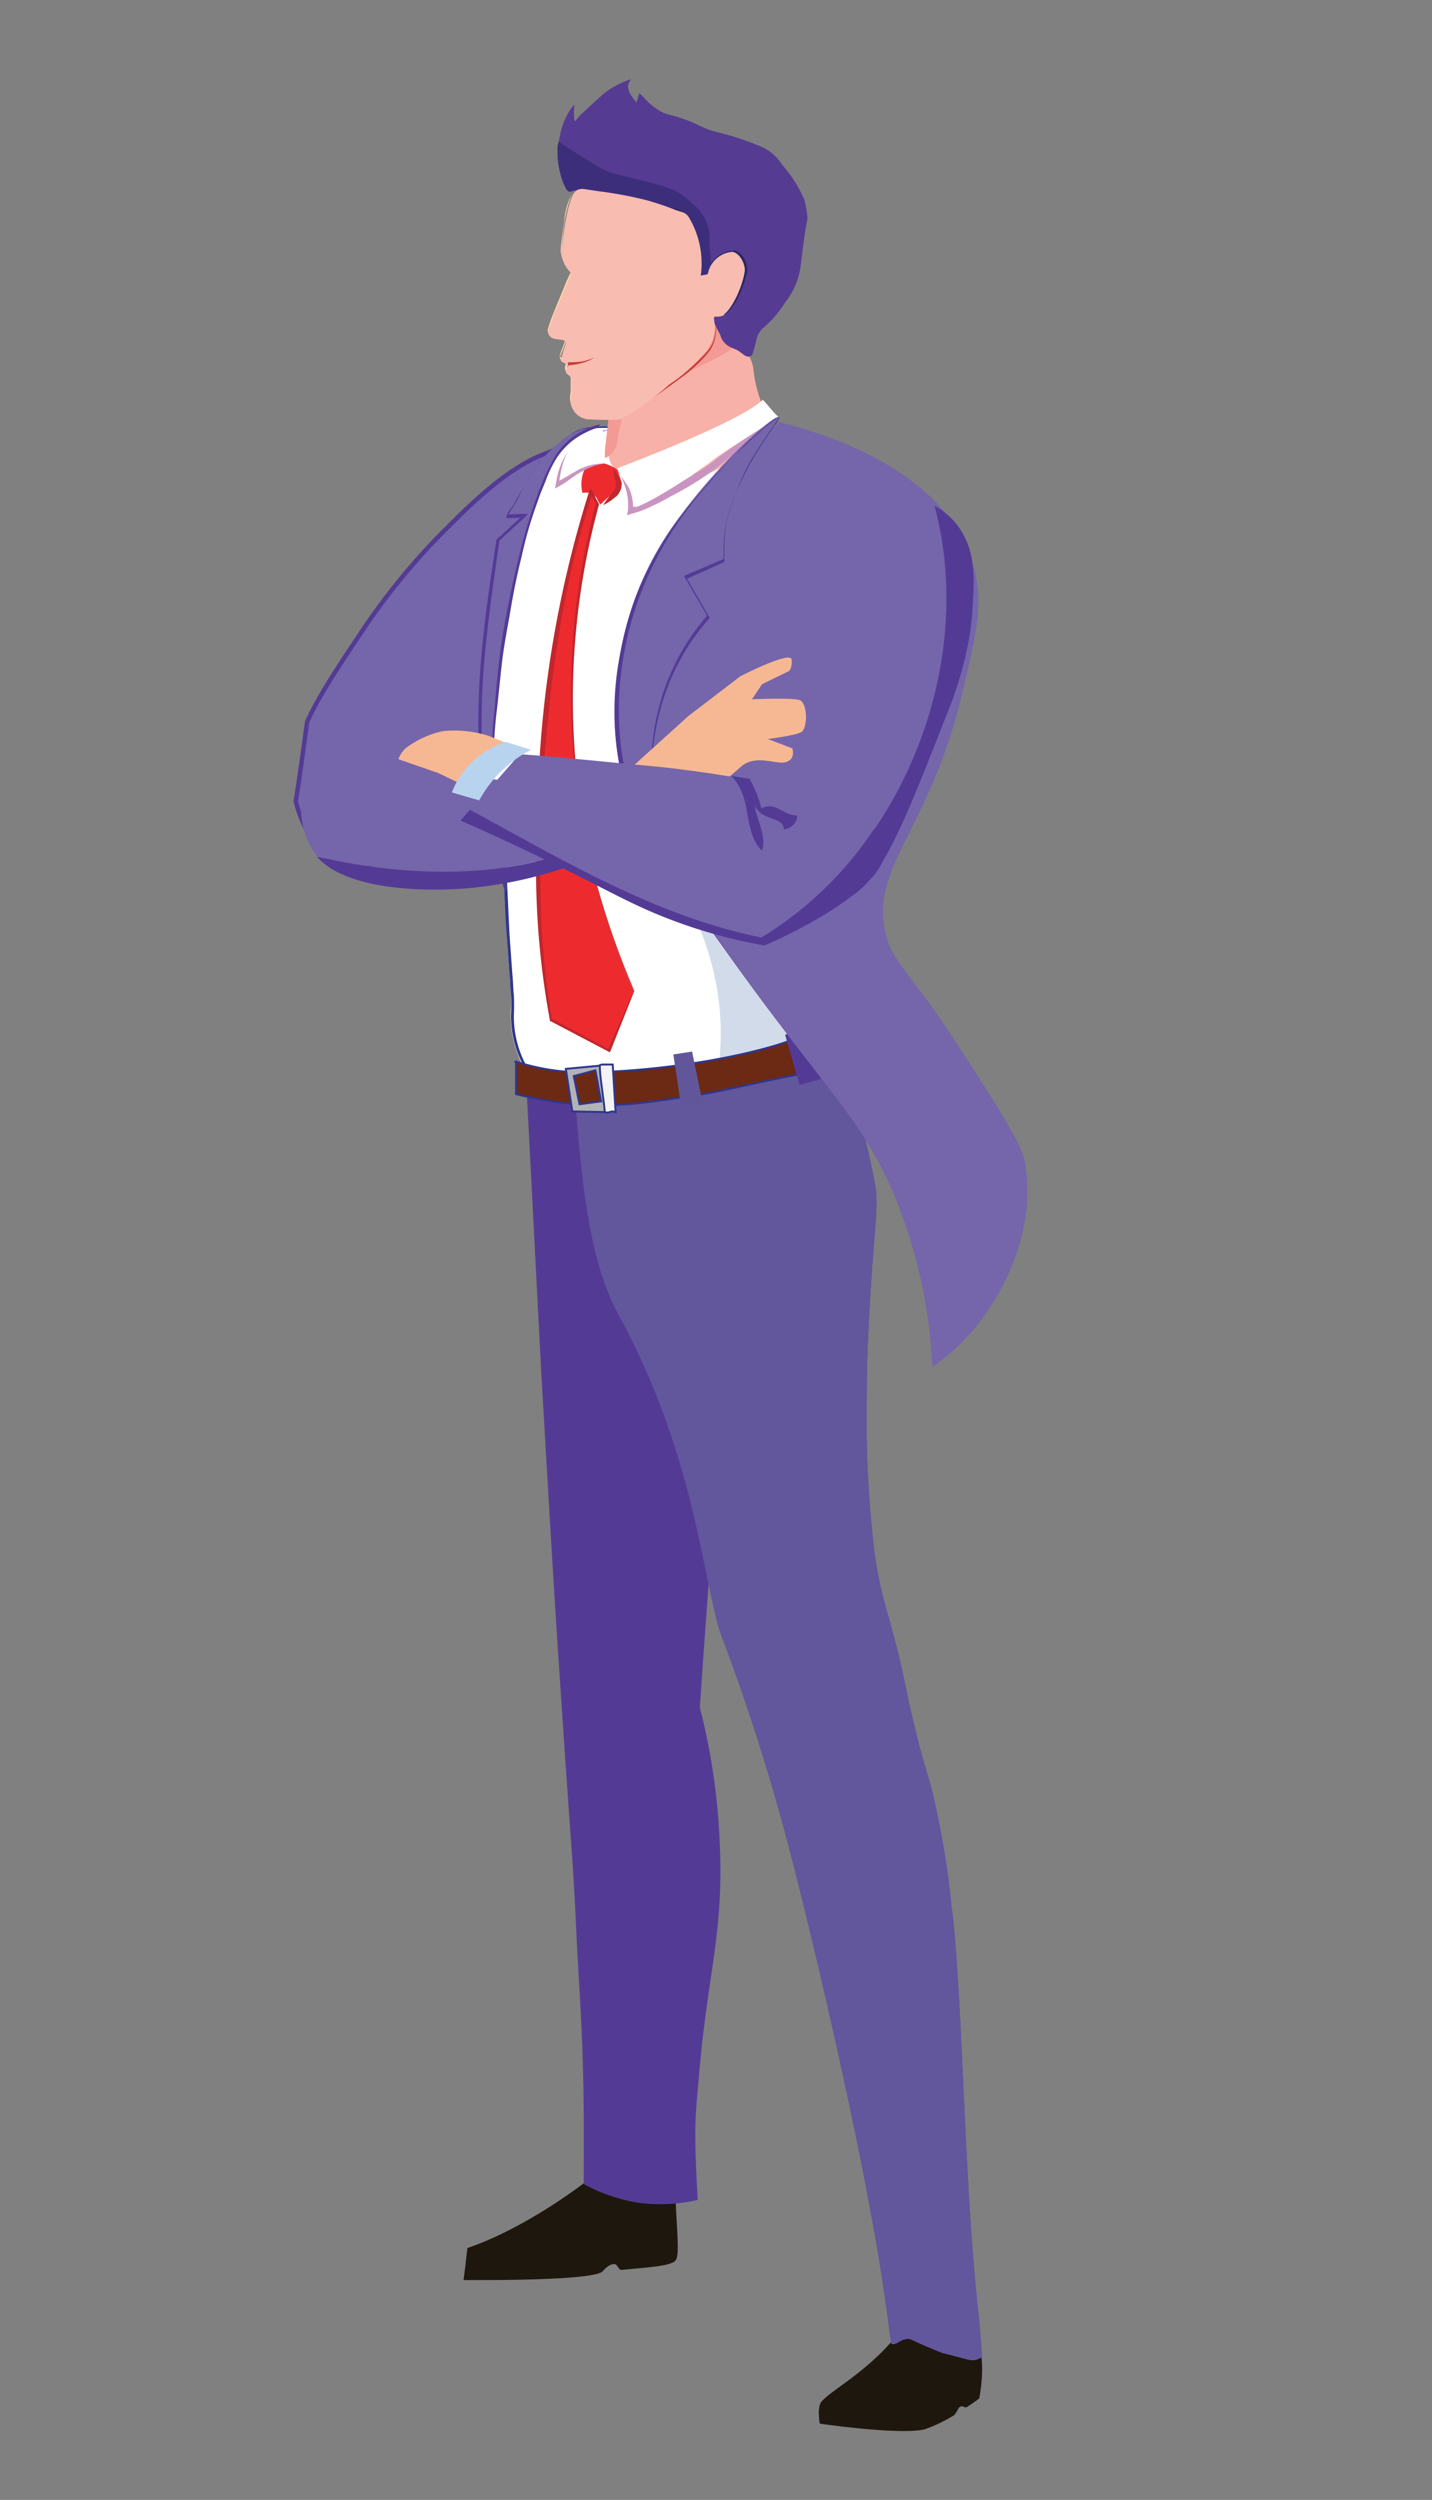 <svg xmlns="http://www.w3.org/2000/svg" xmlns:xlink="http://www.w3.org/1999/xlink" viewBox="0 0 198.47 346.36"><rect x="0" y="0" width="198.47" height="346.36" fill="#808080" stroke="none"/><defs><clipPath id="a"><rect x="-588.08" y="-161.11" width="852.8" height="606.1" style="fill:none"/></clipPath><clipPath id="b"><path d="M83.72,12.79c-.5.4-1.4,1.2-3.1,2.8a5.24,5.24,0,0,0-1,1.1l-.1.1v-.1a7.39,7.39,0,0,1,0-2.1c-.1-.1-.6.5-1.2,1.7-2.3,4.8-.2,9.6.3,10.1a.47.47,0,0,0,.6.1l.4-.1a.75.75,0,0,1,.5-.1,12.25,12.25,0,0,1,1.9.2c3.9.8,7.8,1.6,12.1,2.5a.1.1,0,0,1,.1.1,3.86,3.86,0,0,1,1.1,1.7c.2.5.3.9.5,1.4a12.13,12.13,0,0,1,.5,1.4,5.83,5.83,0,0,1,.4,3.9v.7a.68.68,0,0,0,.4.6c.3.1.5,0,.7-.3l.7-1.2c1-1.7,1.6-1.8,3.5-1.6.3,0,.5.1.5.5a3.55,3.55,0,0,0,.2,1,.75.75,0,0,1,.1.5V38l-.1.4a17.23,17.23,0,0,1-.7,2.1l-.2.4a5.24,5.24,0,0,1-1,1.8c-.4.5-.4.8-.6,1a2.13,2.13,0,0,1-1.9-.1c.5.9,1,1.9,1.4,2.8a3.75,3.75,0,0,0,.7,1.2c.7.7,1.6.7,2.2,1.3a2.09,2.09,0,0,0,.6.4.75.75,0,0,0,.5.1h.1a.78.78,0,0,0,.4-.4l.2-.7c.1-.4.2-.7.3-1.1a2.94,2.94,0,0,1,1-1.8,14.84,14.84,0,0,0,2.8-3.3l.5-.7a10.59,10.59,0,0,0,1.9-5.1c.3-2.3.5-4.2.9-6.1a3.73,3.73,0,0,0-.3-2.1,17.55,17.55,0,0,0-2.9-4.7l-.6-.8a6.3,6.3,0,0,0-2.6-2,39.21,39.21,0,0,0-4.2-1.5c-1.7-.5-1.7-.4-2.9-.8-1.6-.6-1.6-.8-3.3-1.4-2.1-.7-2.5-.6-3.7-1.3a9.09,9.09,0,0,1-2.1-1.8l-.6-.6-.4,1.3c-.8-.9-1.4-1.9-1.1-2.6.1-.3.3-.5.3-.6h-.1a11.12,11.12,0,0,0-3.4,1.8" style="fill:none"/></clipPath><clipPath id="d"><path d="M98.42,147.09l-18.8,3.7c1,12.9,2,23.8,6.1,31.3a102.33,102.33,0,0,1,7,15.9c4.5,13,5.5,23.9,7.3,28.7a295.69,295.69,0,0,1,9.7,30.7c3.3,12.8,10.5,43.3,13,61.5.3,1.9.5,3.8.8,5.8.3.2.7,0,1.2-.3a2,2,0,0,1,1.5-.3c1.4.7,2.9,1.3,4.4,1.9,4.5,1.1,3.9,1.3,5.5.6-.1-1.1-.3-4.5-.6-6.8-1.8-17.1-2-37.6-3.2-51.6-.1-1.2-.2-2.4-.4-3.7a121,121,0,0,0-2.6-15.8c-.7-2.9-1.1-3.6-2.2-8-1.6-6.4-1.4-6.6-2.7-11.9-1.4-5.5-1.8-6.4-2.4-9.1,0,0-.5-2.1-.9-5.2a157.89,157.89,0,0,1-1-20.6c0-5,.2-8.5.2-8.5.6-13.7,1.4-17,1.1-20.3a27.41,27.41,0,0,0-.5-2.8,67.52,67.52,0,0,0-2.4-9.1,73.27,73.27,0,0,0-3.9-9.1l-16.2,3" style="fill:none"/></clipPath><clipPath id="e"><rect x="79.62" y="143.99" width="56.4" height="183.2" style="fill:none"/></clipPath></defs><title>man</title><g style="clip-path:url(#a)"><path d="M86.12,62.29c-2-2.8-7.8-.5-10.4.5-2.4.9-6.3,2.8-13.3,9.9a91.71,91.71,0,0,0-12,14.4C47,92.2,44.26,96.28,42.57,100c-.52,3.73-1,7.41-1.58,11,1.12,4.75,4.62,9.44,8.13,9.63s4.8-3.8,10.2-7.5a25,25,0,0,1,12-4.4l4.4-12.9c2-4.9,4.7-11.1,7.4-18.6C86.82,66.89,87.32,63.89,86.12,62.29Z" style="fill:#7565ab"/><path d="M86.12,62.29c-2-2.8-7.8-.5-10.4.5-2.4.9-6.3,2.8-13.3,9.9a91.71,91.71,0,0,0-12,14.4C47,92.2,44.26,96.28,42.57,100c-.52,3.73-1,7.41-1.58,11,1.12,4.75,4.62,9.44,8.13,9.63s4.8-3.8,10.2-7.5a25,25,0,0,1,12-4.4l4.4-12.9c2.1-4.9,4.7-11.1,7.4-18.6C86.82,66.89,87.32,63.89,86.12,62.29Z" style="fill:none;stroke:#533b95;stroke-miterlimit:10;stroke-width:0.61px"/><path d="M93.62,304.59h0c-.1-1.6-2-1.9-3.1-2.4-.1,0-.2-.1-.3-.1-.4-.1-.8.3-1.9.5s-6.6.7-6.9-.4c0,0,0-.05,0-.07-3.33,2.51-10,7.09-16.64,9.34-.17,1.48-.34,3-.53,4.44,11.29.05,18.51-.36,19.27-1.21.1-.1.9-1.1,1.7-1,.4.1.5.8.9.8,4.5-.4,6.9-.6,7.5-1.3S93.82,309.19,93.62,304.59Z" style="fill:#1e170e"/><path d="M73,151.29c.9,17.1,1.6,31,2.1,40.4.7,11.5,1.4,24.9,2.6,42.5,1.5,22.8,1.7,22.8,2.2,34,.5,10.1,1.1,15.3,1,31.5v2.9a23.64,23.64,0,0,0,7.6,2.6,22.68,22.68,0,0,0,8.2-.4c-.6-10.8-.3-11.5.2-17.4,1.1-13.3,3.3-19.3,2.9-30.8a90.12,90.12,0,0,0-2.8-20c.6-9.1,1.7-24.4,3.4-43.6,2.7-29.1,4.5-40-1.2-45.1-2-1.9-8.5-6-26.2,3.4" style="fill:#533b95"/><path d="M76.12,64.29c4.1-8.3,9.7-3.2,18.1-5.7-.5,2.8,7.8,2.1,7.6,4.9-.3,3.9-8.8,11.1-8.7,15,.1,7,.5,14.2,2.6,20.9a56,56,0,0,0,4.5,9.6c1.9,3.5,3.1,7.3,4.9,10.8,3.4,6.5,7.9,12.4,10.9,19.1a48.84,48.84,0,0,0-4,8.3,7.22,7.22,0,0,1-.9,2,9.62,9.62,0,0,1-1.8,2.2c-3.3,3-15.1,1-15.2,1a44.57,44.57,0,0,1-19.2-1.5,15.17,15.17,0,0,1-2.6-3.5,15.52,15.52,0,0,1-1.5-7.9c.1-2.7-.5-7.1-.9-16.1-.6-15.1-2.8-13.7-2.7-23.7.1-6.1.7-13.3,5.1-26.6.6-1.5,3.7-8.5,3.8-8.8" style="fill:#fff"/><path d="M76.12,64.19a9.38,9.38,0,0,1,3.2-3.9,8.52,8.52,0,0,1,4.9-1.2c1.7,0,3.4.1,5.1.1a20.88,20.88,0,0,0,5-.8h.1v.1a1.35,1.35,0,0,0,.5,1.2,3.1,3.1,0,0,0,1.3.6c.9.3,1.9.5,2.8.8a5,5,0,0,1,2.6,1.3,1.24,1.24,0,0,1,.3,1.4,1.85,1.85,0,0,1-.2.7c-.1.2-.2.5-.3.7a37.38,37.38,0,0,1-3.2,4.9,50.87,50.87,0,0,0-3.4,4.7,10.54,10.54,0,0,0-1.3,2.6,8.83,8.83,0,0,0-.2,2.8,56.33,56.33,0,0,0,.3,5.8,54.21,54.21,0,0,0,1.8,11.4,41.25,41.25,0,0,0,4.5,10.6c2,3.4,3.2,7.1,4.8,10.6,3.4,7,8.2,13.1,11.4,20.2-.9,1.7-1.8,3.3-2.6,5-.4.9-.8,1.7-1.1,2.6a12,12,0,0,1-1.1,2.6h-.1a6.25,6.25,0,0,1-3.3,3.1,14.35,14.35,0,0,1-4.6.8,46.93,46.93,0,0,1-9.2-.6h.1a45.15,45.15,0,0,1-19.3-1.5,13.76,13.76,0,0,1-3.1-4.7,14.87,14.87,0,0,1-1-5.5,26.15,26.15,0,0,0,0-2.8c-.1-.9-.1-1.9-.2-2.8l-.4-5.6c-.3-3.7-.3-7.4-.6-11.1-.2-1.9-.4-3.7-.7-5.5s-.7-3.6-1.1-5.5a46.54,46.54,0,0,1-.5-11.2,67.84,67.84,0,0,1,1.6-11,108.73,108.73,0,0,1,3-10.8,46.53,46.53,0,0,1,2-5.2c.7-1.5,1.5-3.2,2.2-4.9m.1,0c-.8,1.7-1.5,3.4-2.2,5.1a46.53,46.53,0,0,0-2,5.2c-1.1,3.5-2.1,7.1-2.9,10.8a67.68,67.68,0,0,0-1.5,11,41.44,41.44,0,0,0,.6,11.1c.4,1.8.8,3.6,1.1,5.5s.5,3.7.7,5.5c.3,3.7.4,7.4.6,11.1l.4,5.6c.1.9.1,1.9.2,2.8a26.15,26.15,0,0,1,0,2.8,14.36,14.36,0,0,0,1,5.4,12.7,12.7,0,0,0,3,4.5h-.1a42.64,42.64,0,0,0,19.1,1.5,55.79,55.79,0,0,0,9.1.7,14.23,14.23,0,0,0,4.5-.8,7.61,7.61,0,0,0,1.9-1.2,5.5,5.5,0,0,0,.7-.9l.3-.5.4-.4-.1.1a12,12,0,0,0,1.1-2.6,20.29,20.29,0,0,1,1.1-2.6c.8-1.7,1.7-3.4,2.6-5v.1c-3.1-7.1-7.9-13.3-11.4-20.2-1.7-3.5-2.9-7.2-4.9-10.5a44.33,44.33,0,0,1-4.6-10.7,56.2,56.2,0,0,1-1.8-11.5c-.1-1.9-.2-3.9-.3-5.8a9.25,9.25,0,0,1,.2-2.9,12.64,12.64,0,0,1,1.3-2.6c1.1-1.6,2.3-3.1,3.5-4.7a30.83,30.83,0,0,0,3.2-4.8,4.88,4.88,0,0,0,.3-.7,1.45,1.45,0,0,0,.2-.7,1.26,1.26,0,0,0-.2-1.3,5.82,5.82,0,0,0-2.5-1.2c-.9-.3-1.9-.5-2.8-.8a5.39,5.39,0,0,1-1.3-.7,2.65,2.65,0,0,1-.5-.6,2,2,0,0,1-.1-.8l.1.1a20.88,20.88,0,0,1-5,.8c-1.7.1-3.4-.1-5.1-.1a8.74,8.74,0,0,0-4.8,1.1,9.38,9.38,0,0,0-3.2,3.9" style="fill:#2f368f"/><path d="M90.92,116c-1.4,1.2,7.5,9.8,8.8,23.6.9,9-1.8,16.9-4.6,22.6,8.5,4.1,9.4,1.7,10.4,1.1,6.9-4.3,7.4-19.6,2.8-29.5-5.7-11.8-16-19-17.4-17.8" style="fill:#d2dbea"/><path d="M107,59.09a26.49,26.49,0,0,1-2-4.9c-.8-2.8-.3-3.1-1.1-4.7,0,0-1.8-3.3-2.1-4.2-.1-.3-.1-.6-.2-.9v-.9c0-.2,1.3-1.2,1.1-1.3s-.8,1-1.2,1.3a1.05,1.05,0,0,0-.5.9,3.27,3.27,0,0,1-1.5,2.4,3.51,3.51,0,0,1-.8.5,9.13,9.13,0,0,1-1.3.8,27.55,27.55,0,0,1-8.8,3.3,14.16,14.16,0,0,0-2,.4l-.8.2c-.2,0-.9,0-.9.2a29,29,0,0,1-.1,5.1c-.1,1.6-.4,1.8-.5,4.1a6.26,6.26,0,0,0,.3,2.7,5.09,5.09,0,0,0,2.8,2.4c4.4,1.9,10.3-.6,11.7-1.3a24.36,24.36,0,0,0,7.9-6.1" style="fill:#f8b1a8"/><path d="M83.72,63.39c0,.3,1.4-.4,1.8-1.9a33.33,33.33,0,0,1,.8-3.9c1-2.4,5.9-4.7,10.8-6.9,7.4-3.4,4.9-4,6.2-5.8s.5-6.5.5-6.5-8.9,2.6-9.1,3-3.3,5-4.8,5.7-4.8,3.9-4.8,3.9Z" style="fill:#f49a95"/><path d="M111.52,27.79h0a17.55,17.55,0,0,0-2.9-4.7l-.6-.8a6.3,6.3,0,0,0-2.6-2,39.21,39.21,0,0,0-4.2-1.5c-1.7-.5-1.7-.4-2.9-.8-1.6-.6-1.6-.8-3.3-1.4-2.1-.8-2.6-.6-3.7-1.3a9.09,9.09,0,0,1-2.1-1.8l-.6-.6-.4,1.3c-.8-.9-1.4-1.9-1.1-2.6.1-.3.3-.5.3-.6a11.9,11.9,0,0,0-3.5,1.8c-.5.4-1.4,1.2-3.1,2.8a5.24,5.24,0,0,0-1,1.1l-.1.1a.1.1,0,0,0-.1-.1,7.39,7.39,0,0,1,0-2.1c-.1-.1-.6.5-1.2,1.7a11.47,11.47,0,0,0-.67,1.78c-.07.39-.15.78-.24,1.18a10.78,10.78,0,0,0,1.21,7.14.47.47,0,0,0,.6.1l.4-.1a.75.75,0,0,1,.5-.1,12.25,12.25,0,0,1,1.9.2c3.9.8,7.8,1.6,12.1,2.5a.1.1,0,0,1,.1.1,3.86,3.86,0,0,1,1.1,1.7l.5,1.4a12.13,12.13,0,0,1,.5,1.4,5.83,5.83,0,0,1,.4,3.9v.7a.68.68,0,0,0,.4.6c.3.1.5,0,.7-.3l.7-1.2c1-1.7,1.6-1.8,3.5-1.6.3,0,.5.1.5.5a3.55,3.55,0,0,0,.2,1,4.33,4.33,0,0,1,.1.5V38l-.1.4a17.23,17.23,0,0,1-.7,2.1l-.2.4a5.24,5.24,0,0,1-1,1.8c-.4.5-.4.8-.6,1a2.13,2.13,0,0,1-1.9-.1c.5.9.9,1.9,1.4,2.8a2.52,2.52,0,0,0,.7,1.2c.7.7,1.6.7,2.2,1.3.2.1.4.3.6.4a.75.75,0,0,0,.5.1h.1a.78.78,0,0,0,.4-.4l.2-.7c.1-.4.2-.7.3-1.1a2.94,2.94,0,0,1,1-1.8,14.32,14.32,0,0,0,2.8-3.2l.5-.7a10.23,10.23,0,0,0,1.9-5.1c.3-2.3.5-4.2.9-6.1A14.55,14.55,0,0,0,111.52,27.79Z" style="fill:#563b92"/><path d="M86,57.79a16.44,16.44,0,0,0,2.2-1.4c.7-.5,1.4-.9,2.1-1.4,1.4-1,2.8-2,4.1-3a24.09,24.09,0,0,0,3.7-3.4,4.78,4.78,0,0,0,1-2.3,5.28,5.28,0,0,0,.1-1.3,1.27,1.27,0,0,0-.1-.6.64.64,0,0,1,0-.6.64.64,0,0,0,0,.6,1.27,1.27,0,0,1,.1.6,2.85,2.85,0,0,1,0,1.3,5,5,0,0,1-.9,2.4,20.47,20.47,0,0,1-3.7,3.5c-1.4,1-2.7,2-4.2,3a28.22,28.22,0,0,1-4.4,2.6" style="fill:#c83c38"/><path d="M99,43.69c.3-.1.7,0,1.1-.2a2.7,2.7,0,0,0,.8-.7,11.78,11.78,0,0,0,1.1-1.9,11.92,11.92,0,0,0,.8-2,3.86,3.86,0,0,0,.3-2.1,2.45,2.45,0,0,0-1.1-1.7,1.73,1.73,0,0,0-1-.1,3,3,0,0,0-1,.4,4,4,0,0,0-1.4,1.5,4.18,4.18,0,0,0-.4,1,.32.32,0,0,1-.3.3.37.37,0,0,0-.3.1h-.5l-.2.1v-.2a11.88,11.88,0,0,0-.8-6.2l-.6-1.5a1.65,1.65,0,0,0-1-1c-1-.4-2-.7-3-1.1a26.94,26.94,0,0,0-6.2-1.6l-3.2-.5a8.75,8.75,0,0,0-1.6-.2,1.72,1.72,0,0,0-1.2,1,1.55,1.55,0,0,1,1.2-1h.8l.8.1c1.1.1,2.1.2,3.2.4a24.05,24.05,0,0,1,6.3,1.5c1,.4,2,.7,3,1.1a2.34,2.34,0,0,1,1.2,1.2,10.09,10.09,0,0,1,.7,1.5,12.63,12.63,0,0,1,.8,6.4l-.2-.2a1.27,1.27,0,0,0,.6-.1.37.37,0,0,0,.3-.1,4.87,4.87,0,0,1,.4-1.1,3.54,3.54,0,0,1,1.6-1.6,3.58,3.58,0,0,1,1.1-.4,1.27,1.27,0,0,0,.6-.1,1.42,1.42,0,0,1,.6.2,3,3,0,0,1,1.2,1.9,2,2,0,0,1,0,1.1c-.1.4-.2.7-.3,1.1a11.92,11.92,0,0,1-.8,2,7.61,7.61,0,0,1-1.2,1.9,2.7,2.7,0,0,1-.8.7c-.7.2-1.1,0-1.4.1" style="fill:#292764"/><path d="M79.22,27a18.64,18.64,0,0,0-1,3.9c-.2,1.3-.3,2.7-.4,4a4,4,0,0,0,.9,2.1.78.78,0,0,0,.4.4.88.88,0,0,1,.1.7l-.5,1.1c-.6,1.4-1.2,2.9-1.8,4.4-.3.7-.5,1.4-.8,2.2,0,.2,0,.3.1.4l.2.2c.1.1.1.1.2.1a4.25,4.25,0,0,0,1.1.2,1.42,1.42,0,0,1,.6.2c.1.1.2.3.1.4l-.1.3-.4,1.1c-.1.2-.1.4-.2.5s-.1.2.1.4a1.78,1.78,0,0,0,1,.4l.4.1-.3.2c-.1.1-.2.1-.2.2s-.1.2-.1.4v.3l.3.3a1.38,1.38,0,0,1,.3.4c0,.1.1.1.1.2v2.1c0,.3-.1.6-.1.9a4.15,4.15,0,0,0,.3,1.6,2.21,2.21,0,0,0,1.3,1,4.68,4.68,0,0,0,1.7.2,19.3,19.3,0,0,0,3.4,0,19.33,19.33,0,0,1-3.4.1,4.68,4.68,0,0,1-1.7-.2,2.21,2.21,0,0,1-1.4-1.1A3.29,3.29,0,0,1,79,55c0-.3.1-.6.1-.9v-1.9c0-.1-.1-.1-.1-.2l-.6-.6a.9.9,0,0,1-.1-.5c0-.2.1-.3.1-.4a.78.78,0,0,1,.4-.4l.1.3a3.7,3.7,0,0,1-1.1-.5c-.1-.1-.2-.2-.2-.3v-.4c.1-.2.1-.4.2-.6l.4-1.1.1-.3v-.1a.9.9,0,0,0-.5-.1,5,5,0,0,1-1.2-.2c-.1,0-.2-.1-.3-.2l-.2-.2a1.45,1.45,0,0,1-.2-.7,20.94,20.94,0,0,1,.8-2.3c.6-1.5,1.2-2.9,1.8-4.4l.5-1.1a.3.3,0,0,0,0-.4,2.18,2.18,0,0,1-.4-.5,4.3,4.3,0,0,1-.9-2.3c.1-1.3.3-2.7.5-4a9.35,9.35,0,0,1,1-3.7" style="fill:#fdd5a6"/></g><g style="clip-path:url(#b)"><path d="M98.32,33.69a6.1,6.1,0,0,0-1.9-5.1c-2.2-1.9-2.2-2.3-7.5-3.6s-4.4-.9-8-3.1c-1.3-.83-2.5-1.61-3.5-2.27-.35,1.58-.76,3.17-1.23,4.75l2.73,3.82s8.9,2.9,9.3,3.3,6.7,7.2,6.7,7.2l3.8-.3S98.32,34.09,98.32,33.69Z" style="fill:#3d2e7c"/></g><g style="clip-path:url(#a)"><path d="M101.62,34.89a3.73,3.73,0,0,0-3.5,3c0,.2-.7.2-1,.3a12.38,12.38,0,0,0-1.6-8,1.59,1.59,0,0,0-1-.8l-.9-.3c-1.2-.5-2.5-.9-3.8-1.3a55.79,55.79,0,0,0-6.9-1.3l-2-.3a1.43,1.43,0,0,0-1.6,1c-1.1,2.5-1.5,7.9-1.5,7.9a4.2,4.2,0,0,0,1.2,2.6.64.64,0,0,1,0,.6c-.5,1.3-2.3,5.2-3,7.4a.91.91,0,0,0,.3,1c.5.5,2.2.2,2.1.8,0,.2-.4,1.2-.4,1.4s-.3.7-.3,1,1,.6,1.2.7a1,1,0,0,0-.4.5c-.3.9.3.6.7,1.4v2.3A2.57,2.57,0,0,0,81,58a1.7,1.7,0,0,0,.7.1,30.85,30.85,0,0,0,4.3,0,36.46,36.46,0,0,0,6.5-4.6l.2-.2a21.05,21.05,0,0,0,4.5-3.9,5.6,5.6,0,0,0,1.8-4.9,1.15,1.15,0,0,1,0-.6c0-.1.3,0,.8-.1,1.2-.1,3-3.6,3.4-6.1.2-1-.7-2.7-1.7-2.8" style="fill:#f9bcb0"/><path d="M78.72,50.19a12.1,12.1,0,0,0,1.9-.1,6.36,6.36,0,0,0,1.8-.6,4.94,4.94,0,0,1-1.8.8,6.28,6.28,0,0,1-1.9.3Z" style="fill:#c83c38"/><path d="M80.22,86.39c.1-1.5,1.5-14.9,2.7-16.6a35.42,35.42,0,0,1,3.5-4.2c.4,1.2,1.9,2.6,1.8,4a60.32,60.32,0,0,0,8-4.1c-1.3,1.6-5.6,6.2-6.8,7.7a42.91,42.91,0,0,0-3.6,4.8c-1.1,1.7-2.3,3.3-3.4,4.9-.1,0-2.1,3.5-2.2,3.5" style="fill:#fff"/><path d="M82.62,63.79c-1.1,2.3-2.2,5-2.2,6.2,0,.4-6.2,9.1-7,10.4-.4-1.2,3.4-13.9,4.7-16.1.4.3,4.3-.3,4.5-.5" style="fill:#fff"/><path d="M83.22,69.89c-.5-.4-.4-1.9-2.5-1.6a5.13,5.13,0,0,1,.7-4c1.1-.9,4.1.5,4.2.9.2.7.4,1.1.6,1.9l-3,2.8" style="fill:#ed2b2f"/><path d="M85,64.89a9.13,9.13,0,0,1,.8,1.3,6.89,6.89,0,0,1,.3.8,1.41,1.41,0,0,1-.1.9,2.18,2.18,0,0,1-.5.8c-.2.2-.4.3-.6.5a9.13,9.13,0,0,1-1.3.8,14.63,14.63,0,0,1,.9-1.3c.1-.2.4-.4.5-.6a2.19,2.19,0,0,0,.3-.5,2,2,0,0,0-.1-1.3,5.9,5.9,0,0,1-.2-1.4" style="fill:#c1272d"/><path d="M107.92,57.79l-4.7,3.9c-1.6,1.3-3.1,2.5-4.8,3.8a46.58,46.58,0,0,1-5.3,3.2c-.9.5-1.8,1-2.7,1.4a14.46,14.46,0,0,1-2.9,1.1l-.6.2.1-.6a8,8,0,0,0-.3-3.1c-.3-1-.8-2-1.2-3.1a26.94,26.94,0,0,1,1.6,2.9,6.65,6.65,0,0,1,.6,3.4l-.5-.4q2.7-1.2,5.4-2.7c1.8-1,3.5-2,5.2-3.1.8-.5,1.6-1.2,2.4-1.8l2.5-1.8c1.8-1.2,3.5-2.3,5.2-3.3" style="fill:#ca94c1"/><path d="M105.72,55.39c.8.8,1.3,1.6,2.2,2.4-.5.3-7.7,4.9-8.8,5.7-2.2,1.8-8.9,6.2-11.1,6.8,0-2.4-1.5-3.2-2.5-5.4.8-.3,17-6.4,20.2-9.5" style="fill:#fff"/><path d="M83.92,64.19a9.37,9.37,0,0,0-3.2,1.1c-1,.5-1.9,1.3-2.9,1.9l-.9.5.2-1.1a10.44,10.44,0,0,1,2.3-5,5.33,5.33,0,0,1,2.3-1.6,6.35,6.35,0,0,1,2.7-.4,8.54,8.54,0,0,0-2.4.9,5.81,5.81,0,0,0-1.8,1.7,9.41,9.41,0,0,0-1.2,2.2,10.88,10.88,0,0,0-.7,2.4l-.8-.5c1-.5,1.9-1.1,3.1-1.6a5.17,5.17,0,0,1,3.3-.5" style="fill:#ca94c1"/><path d="M83.92,64.19c-3.3.1-4,1.2-6.4,2.4.3-1.9,1-6.8,6-7.1.4,2.3.2,3.2.4,4.7" style="fill:#fff"/><path d="M83,59.19a10.05,10.05,0,0,0-4.5,2.5c-1.6,1.6-2.4,3.4-3.7,6.6-.7,1.7-1.1,3.1-1.2,3.3a137.28,137.28,0,0,0-4.5,21.9c-.3,3-.6,5.5-.8,7.8-.1,1.2-.1,3.8,0,7.3a98.79,98.79,0,0,0,1.1,10.8c.4,2.9.6,4,.6,4a72.56,72.56,0,0,1-3.6-21.7,139.7,139.7,0,0,1,1.9-23,35.68,35.68,0,0,1,.6-3.7l3.7-3.4-2.4.1a2.38,2.38,0,0,1,.6-1.1c2.1-3.2,2.6-5.4,5.4-8.1,2.2-2.1,4.2-3.4,6.8-3.3" style="fill:#7565ab"/><path d="M83,59.19a12.62,12.62,0,0,0-3.3,1.6,10.3,10.3,0,0,0-2.5,2.6,16.82,16.82,0,0,0-1.6,3.3l-.7,1.7-.6,1.7a56,56,0,0,0-2,7q-.9,3.6-1.5,7.2c-.4,2.4-.9,4.8-1.2,7.3s-.5,4.9-.8,7.3a66.81,66.81,0,0,0,0,14.6c.3,2.4.6,4.9,1,7.3l.3,1.8.1.5v.3c-.2.2-.3-.1-.3,0v-.2l-.3-.9c-.4-1.2-.7-2.4-1-3.5a79.18,79.18,0,0,1-2.2-14.6c-.5-9.9.9-19.6,2.4-29.3v-.1l.1-.1,3.7-3.4.2.4-2.4.1h-.2v-.2a2.38,2.38,0,0,1,.6-1.1,8.79,8.79,0,0,0,.6-1c.4-.7.8-1.4,1.2-2a21.11,21.11,0,0,1,2.6-4,21.09,21.09,0,0,1,3.6-3.1,5.67,5.67,0,0,1,4.2-1.2,9.08,9.08,0,0,0-2.3.3,10,10,0,0,0-2.1,1,25.86,25.86,0,0,0-3.5,3.1,19.91,19.91,0,0,0-2.5,3.9c-.4.7-.7,1.4-1.1,2.1-.2.3-.4.7-.6,1a4.05,4.05,0,0,0-.5.9l-.2-.2,2.4-.1h.6l-.4.4L69.12,75l.1-.1c-.7,4.8-1.4,9.7-1.9,14.6a102.31,102.31,0,0,0-.5,14.6,79.06,79.06,0,0,0,2,14.5,35.74,35.74,0,0,0,1,3.5l.3.9v.1c0,.1,0-.1-.2,0v-.2l-.1-.5-.3-1.8c-.3-2.4-.6-4.9-.9-7.3a60.08,60.08,0,0,1-.4-7.4,45.82,45.82,0,0,1,.3-7.4c.2-2.4.4-4.9.7-7.3s.7-4.9,1.2-7.3,1-4.8,1.6-7.2,1.3-4.8,2.1-7.1l.6-1.7.7-1.7a25.86,25.86,0,0,1,1.7-3.3,10.1,10.1,0,0,1,6-4.1" style="fill:#533b95"/><path d="M87.82,137.29a102.1,102.1,0,0,1-5-67.6,8.27,8.27,0,0,0-.9-1.6,145.27,145.27,0,0,0-6.4,32c-1.6,17-1.2,30.8.9,41.2l8,4.3,3.4-8.3" style="fill:#ed2b2f"/><path d="M87.82,137.29a104.55,104.55,0,0,1-5.6-16.3,101.72,101.72,0,0,1,.4-51.4v.2c-.2-.3-.3-.5-.5-.8s-.3-.5-.4-.8l.5-.1c-3.9,11.7-5.7,24-6.7,36.3-.5,6.1-.7,12.3-.6,18.5a113.34,113.34,0,0,0,1.6,18.4l-.1-.2,8,4.3-.2.1Zm.1,0-3.3,8.3-.1.2-.2-.1-8-4.2h-.1v-.1a114.85,114.85,0,0,1-1.9-18.4c-.1-6.2,0-12.4.5-18.5a155.06,155.06,0,0,1,6.8-36.3l.2-.6.3.5a5.9,5.9,0,0,1,.4.8c.1.3.3.5.4.8l.1.1v.1a102.07,102.07,0,0,0-.7,51.2,114.82,114.82,0,0,0,5.6,16.2" style="fill:#c1272d"/><path d="M113.82,332.79c-.6.8-.2,3-.2,3s10.9,1.6,14.5.8a20.88,20.88,0,0,0,4-1.9c.3-.1.7-1.1.9-1.2.4-.3.7.2,1,0,.6-.4,1.2-.8,1.7-1.2,1-5.5-.2-7.7-.2-7.7s-9.3-3.6-11-1.3c-4.3,5.4-9.3,7.8-10.7,9.5" style="fill:#1e170e"/></g><path d="M98.42,147.09l-18.8,3.7c1,12.9,2,23.8,6.1,31.3a102.33,102.33,0,0,1,7,15.9c4.5,13,5.5,23.9,7.3,28.7a295.69,295.69,0,0,1,9.7,30.7c3.3,12.8,10.5,43.3,13,61.5.3,1.9.5,3.8.8,5.8.3.2.7,0,1.2-.3a2,2,0,0,1,1.5-.3c1.4.7,2.9,1.3,4.4,1.9,4.5,1.1,3.9,1.3,5.5.6-.1-1.1-.3-4.5-.6-6.8-1.8-17.1-2-37.6-3.2-51.6-.1-1.2-.2-2.4-.4-3.7a121,121,0,0,0-2.6-15.8c-.7-2.9-1.1-3.6-2.2-8-1.6-6.4-1.4-6.6-2.7-11.9-1.4-5.5-1.8-6.4-2.4-9.1,0,0-.5-2.1-.9-5.2a157.89,157.89,0,0,1-1-20.6c0-5,.2-8.5.2-8.5.6-13.7,1.4-17,1.1-20.3a27.41,27.41,0,0,0-.5-2.8,67.52,67.52,0,0,0-2.4-9.1,73.27,73.27,0,0,0-3.9-9.1l-16.2,3" style="fill:#62569d"/><g style="clip-path:url(#d)"><rect x="79.62" y="143.99" width="56.4" height="183.2" style="fill:#62569d"/><g style="clip-path:url(#e)"><rect x="79.62" y="143.99" width="56.4" height="183.2" style="fill:#62569d"/></g></g><g style="clip-path:url(#a)"><path d="M117.42,140.59l2.5,2.2-.1,4.7c-10.3,1.1-18.4,3.6-24.3,4.4-5.1.7-10.5,1.8-17.6.9-2.2-.3-4.3-.7-6.4-1.2v-4.5a30.56,30.56,0,0,0,6,1.3,38.54,38.54,0,0,0,4.8.2c16.4-.6,26.3-4.1,26.3-4.1a69.22,69.22,0,0,0,8.8-3.9" style="fill:#6c2913"/><path d="M117.42,140.59l2.5,2.2-.1,4.7c-10.3,1.1-18.4,3.6-24.3,4.4-5.1.7-10.5,1.8-17.6.9-2.2-.3-4.3-.7-6.4-1.2v-4.5a30.56,30.56,0,0,0,6,1.3,38.54,38.54,0,0,0,4.8.2c16.4-.6,26.3-4.1,26.3-4.1a69.22,69.22,0,0,0,8.8-3.9Z" style="fill:none;stroke:#2f368f;stroke-miterlimit:10;stroke-width:0.27px"/><path d="M78.42,148.09c.3,2,.6,3.9.9,5.9l5.2.1-.8-6.5-5.3.5" style="fill:#b2b3b4"/><path d="M78.42,148.09c.3,2,.6,3.9.9,5.9l5.2.1-.8-6.5Z" style="fill:none;stroke:#2f368f;stroke-miterlimit:10;stroke-width:0.27px"/><path d="M84.92,147.49l.4,6.6c-.8-.3-.7.2-1.5,0-.1-1.6-.7-4.9-.7-6.5l.3-.1h1.5" style="fill:#f3f3f3"/><path d="M84.92,147.49l.4,6.6c-.8-.3-.7.2-1.5,0-.1-1.6-.7-4.9-.7-6.5l.3-.1Z" style="fill:none;stroke:#2f368f;stroke-miterlimit:10;stroke-width:0.27px"/><path d="M93.32,146.09l1.1,7.3,3-.4-1.5-7.3-2.6.4" style="fill:#62569a"/><path d="M108.82,143.39l2,6.9,3-.8c-.9-2.5-1.9-4.9-2.8-7.4l-2.2,1.3" style="fill:#533b95"/><path d="M82.52,148.29c.3,1.4.5,2.9.8,4.3l-3,.4c-.3-1.3-.5-2.6-.8-3.9l3-.8" style="fill:#6c2913"/><path d="M82.52,148.29c.3,1.4.5,2.9.8,4.3l-3,.4c-.3-1.3-.5-2.6-.8-3.9Z" style="fill:none;stroke:#2f368f;stroke-miterlimit:10;stroke-width:0.27px"/><path d="M97.92,94.79c1.2-3.4,2.6-6.8,4.1-10.1.9-1.8,1.6-3.7,2.6-5.5a76.57,76.57,0,0,1,9.4-2.5,54.53,54.53,0,0,0,15.1-5.9c-.7,9.1-4.2,17.4-6.7,26a124.36,124.36,0,0,0-2.8,13.5,19.65,19.65,0,0,0-1.3,2.5,41.46,41.46,0,0,0-6.4,9.1,42.14,42.14,0,0,0-4,19.8c-3-3.9-6.5-8.7-10.9-15-3.1-4.6-5.3-7.9-6.9-10.6,3.2-7.1,5.4-14.3,7.8-21.3" style="fill:#533b95"/><path d="M90.12,82.39c1.9-3.1,2.3-2.2,6.2-7.5a73.37,73.37,0,0,0,7.2-12l4.5-4.4c4.8,1.2,22.8,6.1,26.8,19.6,1.6,5.2.5,9.8-1.4,17.7-4.6,19.7-13.3,24.5-10.5,34.2,1,3.4,4.1,6.1,8.5,12.8,9.9,15,10.5,16.9,10.7,18.7,1.4,9-3,16.8-4.9,19.6a28.77,28.77,0,0,1-8,8.3,70.9,70.9,0,0,0-5.2-23.6c-5-11.9-10.3-15-26-37.8-8.3-12-10-15.9-10.9-20.7-.5-2.8-3-14.9,3-24.9" style="fill:#7565ab"/><path d="M107.92,57.79c.3.4-5,6.1-7,13.4a23.53,23.53,0,0,0-.6,6.5L94.92,80l3.1,5.6a30.17,30.17,0,0,0-5.5,8.9,33.26,33.26,0,0,0-2.1,17.1,31.66,31.66,0,0,0,2.2,8,25.88,25.88,0,0,0,5.6,8.3A39.47,39.47,0,0,1,86,90.39a43.5,43.5,0,0,1,8.2-18.8c6.2-8.4,13.3-14.2,13.7-13.8" style="fill:#7565ab"/><path d="M107.92,57.79c0,.3-.2.4-.3.6l-.4.6-.8,1.1c-.5.8-1,1.5-1.5,2.3a27.3,27.3,0,0,0-2.5,4.8,30.52,30.52,0,0,0-1.7,5.1,24.49,24.49,0,0,0-.3,5.4v.1l-.1.1L95,80.29l.1-.3,3.2,5.5.1.1-.1.1c-7.1,7.9-9.6,19.5-6.9,29.8a27.67,27.67,0,0,0,3.1,7.3,32.89,32.89,0,0,0,2.3,3.3c.4.5.9,1,1.3,1.5l.3.3s0-.1-.1,0,0,.3,0,.2l-.4-.3-.7-.7a39.18,39.18,0,0,1-12-28.9,46.55,46.55,0,0,1,3-15.7,47.31,47.31,0,0,1,8.3-13.6,75.52,75.52,0,0,1,5.4-5.9c1-.9,1.9-1.8,2.9-2.7.5-.4,1-.9,1.5-1.3.3-.2.5-.4.8-.6.1-.1.3-.2.4-.3s.3-.4.4-.3m.1,0a2,2,0,0,0-.8.4c-.3.2-.5.4-.8.6-.5.4-1,.9-1.5,1.3a38.33,38.33,0,0,0-2.9,2.8c-1.9,1.9-3.6,3.9-5.3,5.9a48.29,48.29,0,0,0-8,13.7c-3.7,9.9-4.1,21.2,0,31a38.78,38.78,0,0,0,8.8,13.1l.7.7.4.3c0-.1.1.2,0,.2h-.2l-.3-.3a17.38,17.38,0,0,1-1.3-1.5,27.49,27.49,0,0,1-2.3-3.3,28.32,28.32,0,0,1-3.1-7.4,34.18,34.18,0,0,1-.4-15.9,31.31,31.31,0,0,1,7.1-14.2v.3L94.92,80l-.1-.2.2-.1,5.4-2.3-.1.2a19.41,19.41,0,0,1,.4-5.4,22.05,22.05,0,0,1,1.8-5.1,44.49,44.49,0,0,1,2.6-4.8c.5-.8,1-1.5,1.5-2.3l.8-1.1a2.38,2.38,0,0,0,.6-1.1" style="fill:#533b95"/><path d="M84.72,115.59l-4.6-6.8c-.9.7-23.8-2.3-27.1-2.5-3-.2-2.9-4-6.3-4.2-3.1-.1-4.5,5.6-4.6,6.1s-1.5,5.8,1.5,10c.1.1.2.3.4.5,13.1,3,28.2,3.4,40.7-3.1" style="fill:#7565ab"/><path d="M43.92,118.69c1.2,1.4,4.4,4,13.6,4.5,5.7.3,15.9-.1,28.3-6l-1.1-1.6c-12.5,6.5-27.6,6.1-40.8,3.1" style="fill:#533b95"/><path d="M100.62,106.89c4,3,2,8,5,11,1-2-1-5-1-7,0,3,4,2,4,4a2.15,2.15,0,0,0,2-2c-2,0-3-2-5-1-1-3-2-6-5-6,0-.7-.1-.9-.4-.9-.1.4-.2.8-.3,1.1a2.7,2.7,0,0,1,.7.8" style="fill:#7565ab"/><path d="M129.62,70.09a16,16,0,0,0-7.1-1.9,17.25,17.25,0,0,0-10.5,3.3c-7.5,5.3-6.3,12.5-11.8,33.5.2,0,.4.2.4.9,3,0,4,3,5,6,2-1,3,1,5,1a2.15,2.15,0,0,1-2,2c0-2-4-1-4-4,0,2,2,5,1,7-3-3-1-8-5-11a2.7,2.7,0,0,0-.7-.8c-.4,1.6-.9,3.3-1.4,5.1-2.1,7.4-3.5,10.7-1.6,13.3,2.1,2.8,7.1,3.7,12.3,2.9,16.8-12.4,25.9-36.5,20.4-57.3" style="fill:#7565ab"/><path d="M132.92,73.09a9.84,9.84,0,0,0-3.4-3c5.6,20.9-3.5,45-20.3,57.4a22.17,22.17,0,0,0,9.2-3.6c4.3-3,7.3-10.9,13.5-26.7a52,52,0,0,0,2.2-7.7,38.25,38.25,0,0,0,.7-5.8c.3-4.2.2-7.6-1.9-10.6" style="fill:#533b95"/><path d="M89.12,104.89l6.3-5.7,7.2-5.5s7-3.6,7.1-2.3-.4,1.6-.4,1.6l-3.7,1.8-1.4,2.1s6.3-.3,6.8.2c1,.9.8,3.8.1,4.3s-4.7,1-4.7,1l3.4,1.3s.5,1.5-.9,1.9-4.2-1.2-6.3.7-7.6,6.4-10.5,6.9-5.1-6.4-5.1-6.4Z" style="fill:#f6b893"/><path d="M104.62,110.89c0,3,4,2,4,4a2.15,2.15,0,0,0,2-2c-2,0-3-2-5-1a20,20,0,0,0-1.7-4h-.1l-2.5-.4c3.1,3,1.5,7.6,4.3,10.4,1-2-1-5-1-7" style="fill:#533b95"/><path d="M118.62,113.09c-4.6-3.1-9.2-4.2-14.7-5.1a15.22,15.22,0,0,1,1.6,4c2-1,3,1,5,1a2.15,2.15,0,0,1-2,2c0-2-4-1-4-4,0,2,2,5,1,7-2.8-2.8-1.2-7.4-4.3-10.4-5.5-.9-9.9-1.4-13.8-1.7-6-.6-11.2-1.1-15.4-1.4l-6.9,7.9c12.8,6.8,25.6,14.7,40.4,17.6a50.73,50.73,0,0,0,15.6-15,11,11,0,0,0-2.5-1.9" style="fill:#7565ab"/><path d="M122.62,117.09a3.82,3.82,0,0,0-1.5-2.2,49.65,49.65,0,0,1-15.6,15c-14.8-3-27.6-10.8-40.4-17.7l-1.3,1.5c6.4,2.8,11.5,5.3,15,7,6.6,3.3,9.5,5,14.6,6.9a70.23,70.23,0,0,0,12.5,3.4c1.6-.6,17.9-7.9,16.7-13.9" style="fill:#533b95"/><path d="M61.42,101.29a15.61,15.61,0,0,1,6.4.7c1,.4,2,.8,2.9,1.2,1.4.6-4.4,6.6-4.4,6.6l-5.6-2.7-5.5-1.9a3.55,3.55,0,0,1,1.1-1.6,13.15,13.15,0,0,1,5.1-2.3" style="fill:#f6b893"/><path d="M73.62,103.89l-3.5-1.1a11.85,11.85,0,0,0-7.5,7l3.8,1.1a16.78,16.78,0,0,1,7.2-7" style="fill:#b8d3ee"/></g></svg>